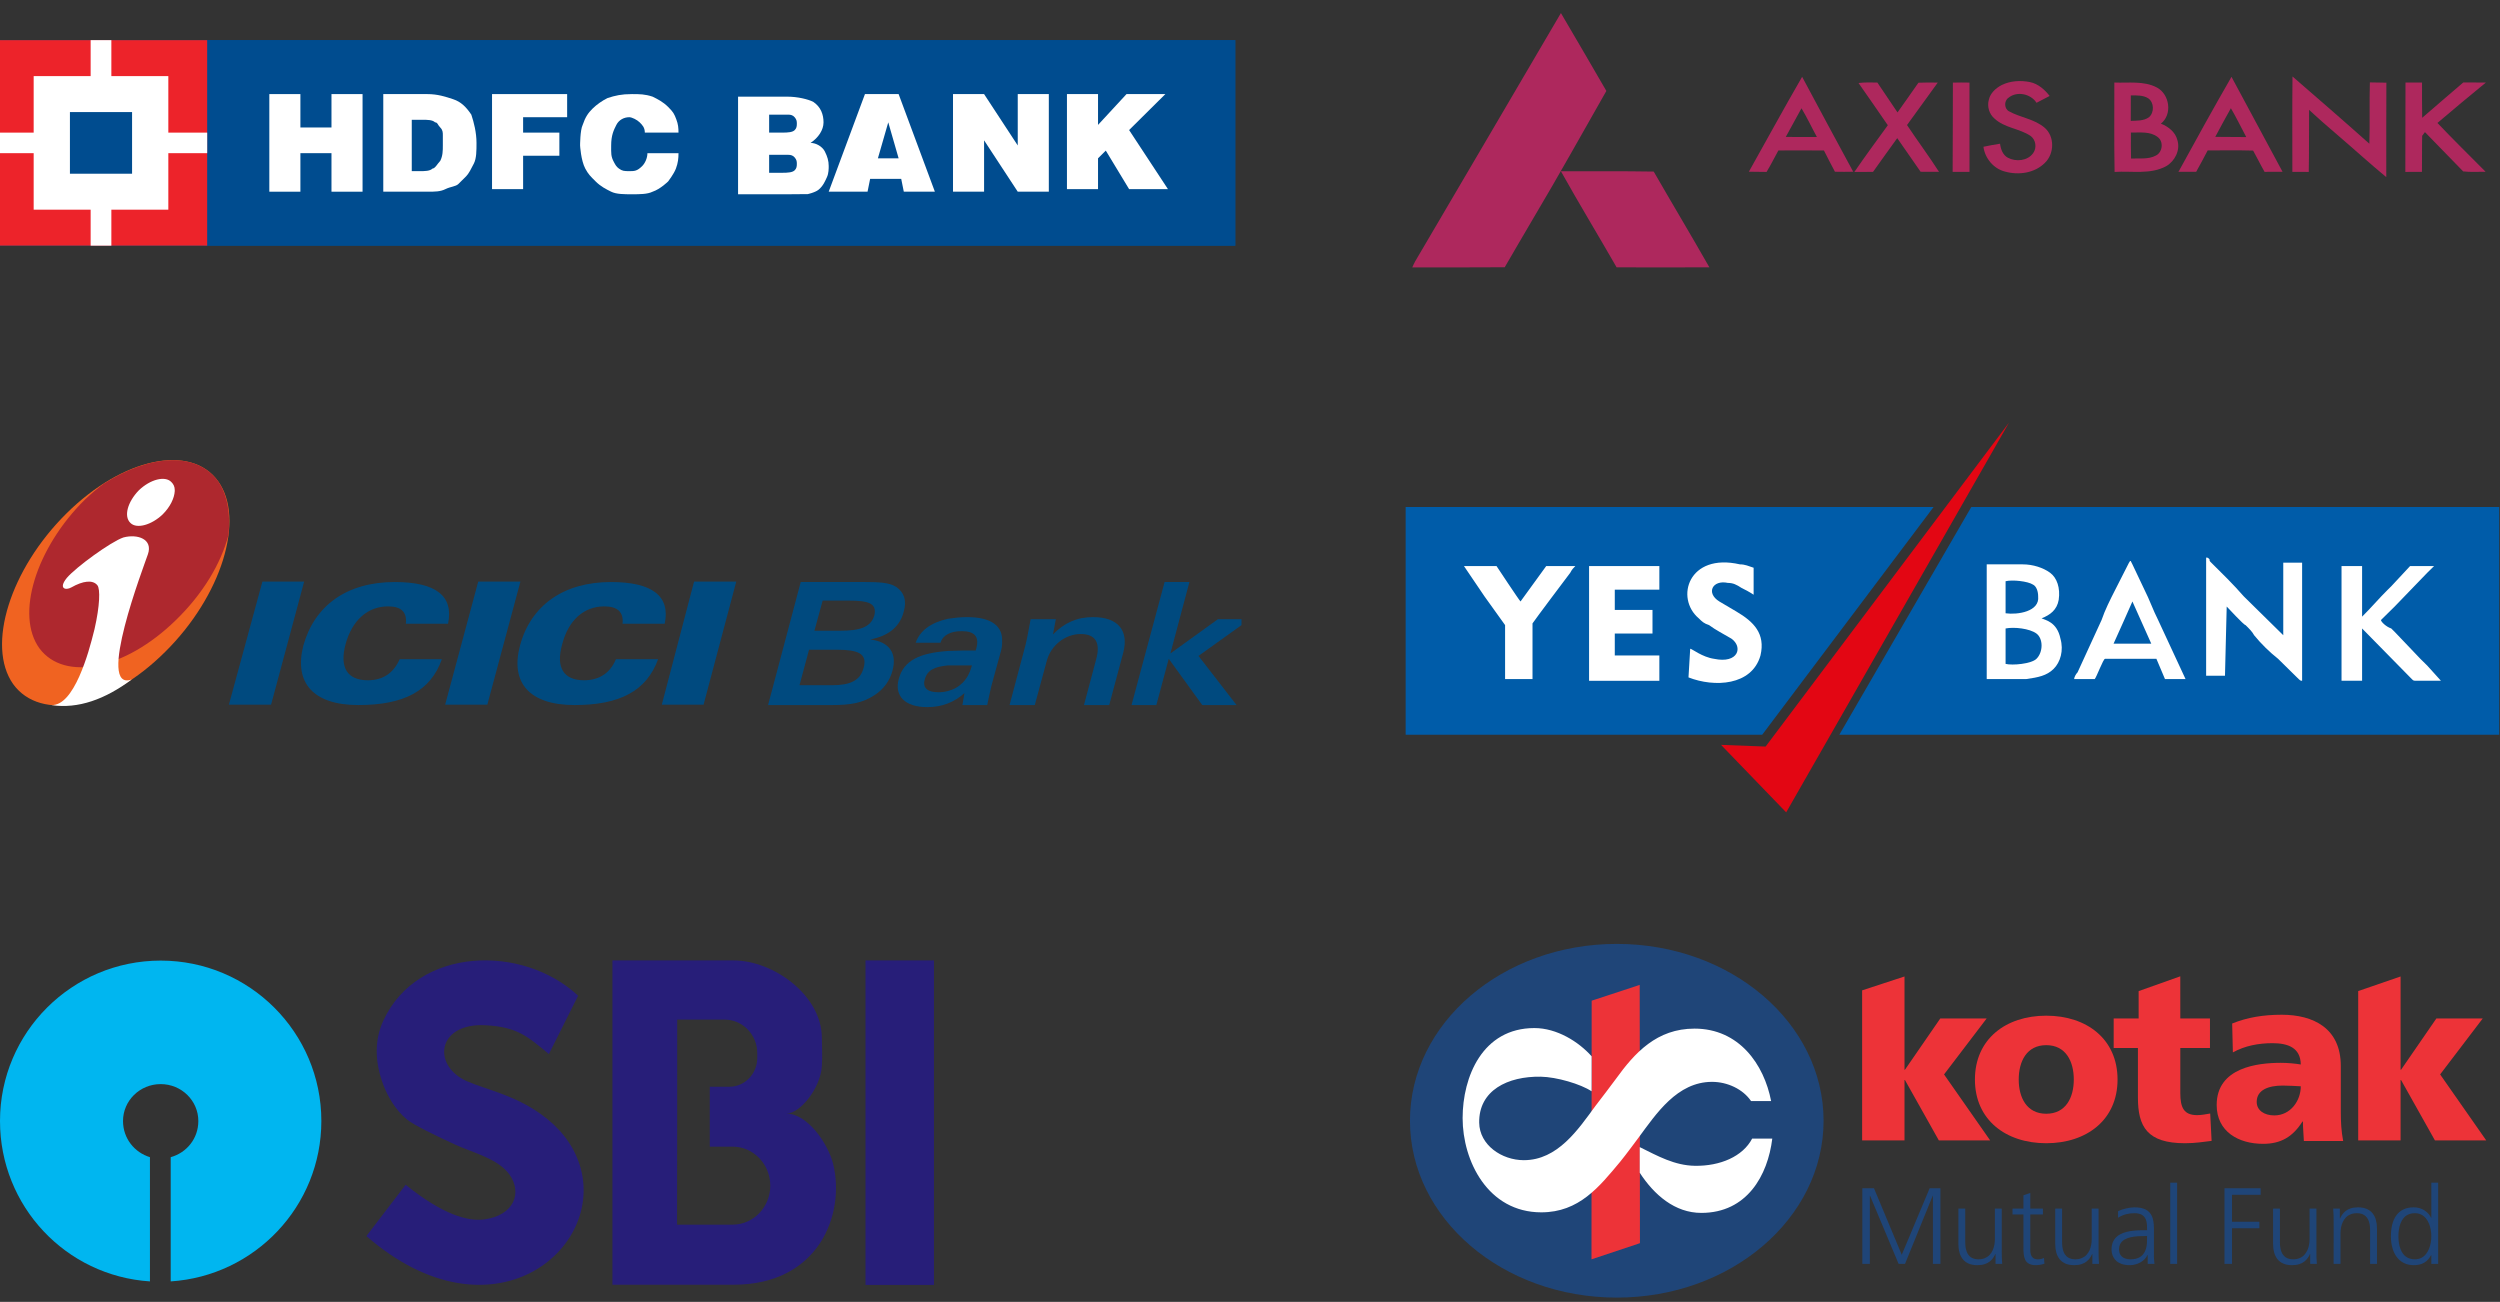 <svg width="1325" height="690" viewBox="0 0 1325 690" fill="none" xmlns="http://www.w3.org/2000/svg">
<rect x="0" y="0" width="1325" height="690" fill="#333333" stroke="none"/>
<path fill-rule="evenodd" clip-rule="evenodd" d="M744.999 268.708H1024.8L933.956 389.419H912.154H900.344H744.999V268.708ZM1044.79 268.708H1324.59V389.419H974.837L1044.79 268.708Z" fill="#005CA9"/>
<path fill-rule="evenodd" clip-rule="evenodd" d="M1180.15 321.464C1181.06 322.358 1189.23 331.299 1190.14 331.299C1191.96 333.088 1193.77 334.876 1194.68 336.664C1198.32 341.135 1202.86 345.606 1207.4 349.182L1217.39 359.018C1219.21 360.806 1219.21 360.806 1220.12 360.806V298.216H1210.13V336.664L1194.68 321.464C1193.77 320.569 1192.86 319.675 1191.96 318.781C1191.05 317.887 1190.14 316.993 1189.23 316.099C1183.78 309.84 1177.42 303.58 1171.97 298.216C1171.06 297.321 1171.06 297.322 1171.06 296.427C1170.15 295.533 1170.15 295.533 1169.25 295.533V358.124H1179.24L1180.15 321.464ZM1062.96 351.865V333.088C1067.5 332.194 1075.67 333.088 1079.31 335.77C1082.94 338.453 1082.94 345.606 1079.31 349.182C1076.58 351.865 1066.59 352.759 1062.96 351.865ZM1062.96 325.04V308.051C1066.59 307.157 1074.77 308.051 1077.49 309.84C1079.31 310.734 1080.22 313.416 1080.22 316.099C1081.13 324.146 1069.32 325.934 1062.96 325.04ZM1082.03 327.723C1086.58 325.934 1090.21 323.252 1091.12 317.887C1092.03 311.628 1090.21 306.263 1086.58 303.581C1082.94 300.898 1077.49 299.11 1072.04 299.11C1065.68 299.11 1059.32 299.11 1052.96 299.11V359.912C1059.32 359.912 1067.5 359.912 1073.86 359.912C1080.22 359.018 1084.76 358.124 1088.39 354.547C1092.03 350.971 1093.84 344.712 1092.03 338.452C1090.21 329.511 1083.85 328.617 1082.03 327.723ZM1261.91 328.617C1263.72 326.829 1267.36 323.252 1269.17 321.464L1286.43 303.581C1287.34 302.686 1289.16 300.898 1290.07 300.004H1279.17C1278.26 300.004 1278.26 300.004 1277.35 300.004L1267.36 310.734C1266.45 311.628 1266.45 311.628 1265.54 312.522C1261 316.993 1256.46 322.358 1251.91 326.829C1251.91 318.781 1251.91 308.051 1251.91 300.004H1241.01V360.806H1251.91V359.912C1251.91 352.759 1251.91 343.817 1251.91 336.664V333.088L1278.26 359.912C1279.17 360.807 1279.17 360.806 1280.98 360.806H1293.7L1286.43 352.759C1285.53 351.865 1283.71 350.077 1282.8 349.182L1269.17 334.876C1268.27 333.982 1268.27 333.982 1267.36 333.088C1264.63 332.194 1261.91 329.511 1261.91 328.617ZM1120.19 341.135C1121.1 339.347 1130.18 318.781 1130.18 318.781L1140.17 341.135H1120.19ZM1110.2 359.912C1111.1 359.018 1114.74 349.182 1115.65 349.182H1142.9L1147.44 359.912H1158.34L1143.81 328.617C1141.08 323.252 1139.27 317.887 1136.54 312.522L1130.18 299.11C1129.27 297.321 1129.27 297.322 1129.27 297.322C1128.36 297.322 1129.27 297.321 1128.37 298.216L1121.1 312.522C1118.37 317.887 1115.65 323.252 1113.83 328.617L1101.11 356.336C1100.2 357.23 1099.29 359.018 1099.29 359.912H1110.2Z" fill="white"/>
<path fill-rule="evenodd" clip-rule="evenodd" d="M797.696 331.3V359.913H812.232C812.232 352.76 812.232 342.03 812.232 333.982V331.3C812.232 330.406 812.232 331.3 812.232 330.406C814.048 327.724 829.492 307.158 832.217 303.581C833.125 301.793 834.034 300.899 834.943 300.005H819.499L805.872 318.782C804.964 317.888 793.154 300.005 793.154 300.005H775.894L781.344 308.052C783.161 310.734 784.978 313.417 786.795 316.099L797.696 331.3ZM879.456 347.395H855.837V335.771H875.823V323.252H855.837V312.523H879.456V300.005H842.21V360.807H879.456V347.395ZM894.9 359.019C908.527 364.384 928.513 363.489 933.055 347.395C935.781 335.771 929.421 329.512 920.337 324.147L911.252 318.782C903.985 314.311 907.618 307.158 915.794 308.946C918.52 308.946 920.337 309.84 923.062 311.629C924.879 312.523 926.696 313.417 929.421 315.205V300.899C926.696 300.005 924.879 299.11 922.154 299.11C894.9 292.851 887.632 316.993 900.351 327.723C902.168 329.511 903.076 330.406 905.802 331.3C909.435 333.982 913.069 335.771 917.611 338.453C923.971 342.924 921.245 351.866 908.527 349.183C902.168 348.289 896.717 343.818 895.808 343.818L894.9 359.019Z" fill="white"/>
<path fill-rule="evenodd" clip-rule="evenodd" d="M1064.77 224L946.675 430.549L912.154 394.783L935.774 395.678L1064.77 224Z" fill="#E30613"/>
<path fill-rule="evenodd" clip-rule="evenodd" d="M1084.51 590.285C1074.16 590.285 1069.92 581.725 1069.92 572.171C1069.92 562.497 1074.16 553.933 1084.51 553.933C1094.87 553.933 1099.11 562.497 1099.11 572.171C1099.11 581.725 1094.87 590.285 1084.51 590.285ZM1084.51 605.91C1105.97 605.91 1122.3 593.501 1122.3 572.171C1122.3 550.717 1105.97 538.312 1084.51 538.312C1063.05 538.312 1046.71 550.717 1046.71 572.171C1046.71 593.501 1063.05 605.91 1084.51 605.91Z" fill="#ED3338"/>
<path fill-rule="evenodd" clip-rule="evenodd" d="M1120.25 555.426H1133.1V581.725C1133.1 597.107 1137.97 605.91 1158.05 605.91C1163.66 605.91 1167.91 605.162 1172.15 604.671L1171.41 590.158C1169.15 590.533 1166.78 591.024 1164.54 591.024C1157.43 591.024 1155.56 587.051 1155.56 579.239V555.426H1171.28V539.798H1155.56L1155.55 517.448L1133.48 525.285V539.798H1120.25L1120.25 555.426Z" fill="#ED3338"/>
<path fill-rule="evenodd" clip-rule="evenodd" d="M1249.85 604.423H1272.31V572.417H1272.56L1290.52 604.423H1317.71L1293.27 569.446L1315.84 539.799H1291.27L1272.56 566.96H1272.31V517.53L1249.85 525.264L1249.85 604.423Z" fill="#ED3338"/>
<path fill-rule="evenodd" clip-rule="evenodd" d="M986.927 604.423H1009.39V572.417H1009.62L1027.59 604.423H1054.79L1030.34 569.446L1052.92 539.799H1028.34L1009.62 566.96H1009.39V517.53L986.927 524.891L986.927 604.423Z" fill="#ED3338"/>
<path fill-rule="evenodd" clip-rule="evenodd" d="M1196.05 584.01C1196.05 577.739 1202.12 575.352 1209.81 575.352C1213.22 575.352 1216.5 575.606 1219.41 575.731C1219.41 583.392 1213.98 591.171 1205.39 591.171C1200.1 591.171 1196.05 588.536 1196.05 584.01ZM1241.88 604.728C1240.87 599.583 1240.62 594.429 1240.62 589.284V564.933C1240.62 544.969 1226.09 537.813 1209.31 537.813C1199.58 537.813 1191.12 539.197 1183.05 542.462L1183.42 557.775C1189.74 554.262 1197.06 552.884 1204.38 552.884C1212.59 552.884 1219.28 555.261 1219.41 564.176C1216.5 563.676 1212.47 563.298 1208.8 563.298C1196.68 563.298 1174.84 565.69 1174.84 585.645C1174.84 599.834 1186.46 606.232 1199.46 606.232C1208.8 606.232 1215.12 602.593 1220.29 594.429H1220.55C1220.55 597.827 1220.91 601.212 1221.05 604.728H1241.88Z" fill="#ED3338"/>
<path d="M1271.17 655.213C1271.15 654.066 1271.24 652.918 1271.42 651.764C1271.58 650.605 1271.85 649.496 1272.25 648.449C1272.63 647.407 1273.16 646.468 1273.82 645.66C1274.49 644.836 1275.33 644.179 1276.32 643.716C1277.32 643.238 1278.51 642.992 1279.89 642.992C1281.18 642.992 1282.32 643.246 1283.27 643.746C1284.24 644.239 1285.07 644.914 1285.75 645.75C1286.43 646.595 1286.97 647.555 1287.4 648.603C1287.81 649.659 1288.13 650.756 1288.32 651.897C1288.51 653.017 1288.6 654.132 1288.6 655.213C1288.6 656.291 1288.51 657.396 1288.32 658.532C1288.13 659.673 1287.81 660.763 1287.4 661.826C1286.97 662.874 1286.43 663.834 1285.75 664.676C1285.07 665.514 1284.24 666.19 1283.27 666.683C1282.32 667.168 1281.18 667.428 1279.89 667.443C1278.51 667.426 1277.32 667.189 1276.32 666.71C1275.33 666.246 1274.49 665.592 1273.82 664.775C1273.16 663.96 1272.63 663.013 1272.25 661.965C1271.85 660.923 1271.58 659.824 1271.42 658.673C1271.24 657.511 1271.15 656.36 1271.17 655.212V655.213ZM1292.23 626.798H1288.6V645.514H1288.49C1288.38 645.215 1288.2 644.836 1287.89 644.379C1287.59 643.921 1287.21 643.428 1286.7 642.91C1286.2 642.395 1285.59 641.914 1284.89 641.457C1284.18 640.999 1283.36 640.627 1282.43 640.336C1281.51 640.049 1280.47 639.894 1279.32 639.885C1277.14 639.893 1275.29 640.279 1273.76 641.026C1272.24 641.781 1270.97 642.843 1270.01 644.209C1269.04 645.575 1268.32 647.198 1267.86 649.06C1267.41 650.925 1267.19 652.975 1267.19 655.213C1267.19 657.396 1267.43 659.41 1267.95 661.269C1268.44 663.113 1269.2 664.739 1270.22 666.132C1271.24 667.513 1272.49 668.585 1274.02 669.366C1275.52 670.141 1277.29 670.535 1279.32 670.541C1281.41 670.547 1283.23 670.126 1284.75 669.269C1286.27 668.415 1287.52 667.056 1288.49 665.205H1288.6V669.85H1292.23L1292.23 626.798ZM1236.82 669.851H1240.46V653.666C1240.46 652.679 1240.54 651.679 1240.73 650.68C1240.91 649.675 1241.21 648.721 1241.62 647.8C1242.03 646.877 1242.56 646.062 1243.25 645.342C1243.91 644.612 1244.74 644.046 1245.72 643.634C1246.71 643.21 1247.85 642.992 1249.18 642.992C1250.84 642.992 1252.19 643.373 1253.22 644.118C1254.25 644.857 1255 645.908 1255.48 647.252C1255.94 648.609 1256.17 650.211 1256.16 652.052V669.851H1259.8V651.137C1259.8 649.526 1259.62 648.024 1259.25 646.674C1258.88 645.302 1258.3 644.118 1257.51 643.104C1256.71 642.083 1255.67 641.308 1254.39 640.739C1253.12 640.182 1251.57 639.894 1249.75 639.885C1248.23 639.894 1246.94 640.085 1245.86 640.442C1244.78 640.793 1243.87 641.269 1243.15 641.85C1242.42 642.435 1241.84 643.076 1241.36 643.761C1240.9 644.448 1240.52 645.132 1240.23 645.802H1240.11V640.575H1236.59C1236.71 641.753 1236.77 642.91 1236.79 644.061C1236.83 645.202 1236.84 646.341 1236.83 647.467L1236.82 669.851ZM1227.71 640.576H1224.07V656.763C1224.07 657.751 1223.98 658.75 1223.79 659.749C1223.61 660.748 1223.32 661.711 1222.91 662.629C1222.49 663.552 1221.95 664.373 1221.29 665.088C1220.61 665.817 1219.79 666.381 1218.81 666.796C1217.83 667.22 1216.67 667.428 1215.35 667.444C1213.68 667.426 1212.34 667.056 1211.31 666.311C1210.28 665.572 1209.53 664.521 1209.06 663.177C1208.58 661.82 1208.36 660.219 1208.36 658.368V640.576H1204.73V659.292C1204.73 660.912 1204.91 662.396 1205.27 663.755C1205.64 665.118 1206.23 666.311 1207.02 667.325C1207.82 668.34 1208.85 669.121 1210.14 669.69C1211.41 670.247 1212.95 670.535 1214.77 670.541C1216.29 670.535 1217.59 670.344 1218.68 669.986C1219.75 669.635 1220.65 669.16 1221.37 668.569C1222.1 667.985 1222.69 667.352 1223.16 666.662C1223.62 665.974 1224 665.296 1224.29 664.627H1224.41V669.85H1227.93C1227.83 668.666 1227.76 667.512 1227.73 666.368C1227.72 665.226 1227.71 664.085 1227.71 662.958L1227.71 640.576ZM1178.98 669.851H1182.96V650.971H1197.45V647.525H1182.96V633.227H1198.14V629.784H1178.98V669.851ZM1150.23 669.851H1153.87V626.798H1150.23V669.851ZM1137.93 656.876C1137.94 657.533 1137.92 658.299 1137.85 659.186C1137.78 660.085 1137.61 661.003 1137.33 661.96C1137.04 662.917 1136.6 663.804 1135.98 664.627C1135.35 665.46 1134.49 666.132 1133.4 666.647C1132.32 667.162 1130.92 667.422 1129.21 667.444C1128.09 667.452 1127.06 667.274 1126.14 666.923C1125.22 666.578 1124.49 666.014 1123.94 665.242C1123.4 664.467 1123.1 663.431 1123.1 662.163C1123.1 660.882 1123.39 659.813 1123.92 658.953C1124.48 658.102 1125.2 657.421 1126.14 656.9C1127.07 656.385 1128.14 655.988 1129.32 655.737C1130.51 655.474 1131.75 655.298 1133.05 655.213C1134.34 655.122 1135.62 655.089 1136.89 655.095H1137.93L1137.93 656.876ZM1138.28 669.851H1141.86C1141.76 669.181 1141.7 668.527 1141.67 667.895C1141.62 667.25 1141.6 666.577 1141.57 665.902C1141.57 665.227 1141.57 664.488 1141.57 663.707V650.792C1141.57 648.258 1141.22 646.184 1140.51 644.576C1139.78 642.971 1138.67 641.781 1137.15 641.021C1135.62 640.261 1133.65 639.882 1131.24 639.885C1130.59 639.885 1129.87 639.954 1129.1 640.048C1128.34 640.154 1127.56 640.294 1126.79 640.484C1126 640.675 1125.24 640.887 1124.51 641.12C1123.78 641.366 1123.14 641.62 1122.58 641.901V645.399C1123.93 644.548 1125.33 643.927 1126.79 643.543C1128.22 643.168 1129.7 642.976 1131.24 642.992C1132.86 642.992 1134.17 643.267 1135.15 643.828C1136.13 644.388 1136.85 645.23 1137.3 646.335C1137.73 647.455 1137.94 648.842 1137.93 650.51V651.997H1137.24C1135.96 651.991 1134.63 652.014 1133.26 652.075C1131.87 652.143 1130.5 652.277 1129.16 652.475C1127.8 652.687 1126.52 653.016 1125.32 653.453C1124.12 653.895 1123.04 654.497 1122.12 655.257C1121.19 655.996 1120.46 656.959 1119.93 658.101C1119.39 659.248 1119.12 660.65 1119.12 662.276C1119.11 662.809 1119.18 663.436 1119.32 664.148C1119.46 664.859 1119.73 665.586 1120.11 666.316C1120.51 667.07 1121.06 667.754 1121.78 668.387C1122.51 669.026 1123.45 669.547 1124.58 669.934C1125.74 670.328 1127.15 670.533 1128.81 670.54C1129.73 670.54 1130.65 670.419 1131.58 670.18C1132.51 669.956 1133.4 669.611 1134.25 669.153C1135.09 668.702 1135.86 668.136 1136.54 667.473C1137.21 666.789 1137.75 666.019 1138.17 665.141H1138.28L1138.28 669.851ZM1112.24 640.576H1108.61V656.763C1108.61 657.751 1108.52 658.75 1108.34 659.749C1108.15 660.748 1107.86 661.711 1107.46 662.629C1107.04 663.552 1106.5 664.373 1105.83 665.088C1105.15 665.817 1104.33 666.381 1103.35 666.796C1102.37 667.22 1101.22 667.428 1099.89 667.444C1098.23 667.426 1096.88 667.056 1095.85 666.311C1094.82 665.572 1094.07 664.521 1093.6 663.177C1093.13 661.82 1092.9 660.219 1092.91 658.368V640.576H1089.27V659.292C1089.27 660.912 1089.45 662.396 1089.81 663.755C1090.18 665.118 1090.77 666.311 1091.56 667.325C1092.35 668.34 1093.4 669.121 1094.68 669.69C1095.95 670.247 1097.49 670.535 1099.31 670.541C1100.83 670.535 1102.13 670.344 1103.22 669.986C1104.29 669.635 1105.2 669.16 1105.91 668.569C1106.65 667.985 1107.23 667.352 1107.71 666.662C1108.16 665.974 1108.55 665.296 1108.84 664.627H1108.95V669.85H1112.47C1112.37 668.666 1112.3 667.512 1112.27 666.368C1112.26 665.226 1112.24 664.085 1112.24 662.958L1112.24 640.576ZM1082.74 640.576H1076.05V632.254L1072.42 633.514V640.576H1066.64V643.673H1072.42V660.785C1072.39 662.12 1072.44 663.38 1072.55 664.558C1072.66 665.742 1072.92 666.768 1073.34 667.662C1073.75 668.555 1074.42 669.26 1075.34 669.769C1076.26 670.275 1077.51 670.535 1079.11 670.541C1079.72 670.541 1080.3 670.49 1080.86 670.403C1081.43 670.317 1081.94 670.226 1082.42 670.099C1082.88 669.972 1083.25 669.851 1083.55 669.739L1083.32 666.756C1082.81 666.95 1082.3 667.129 1081.78 667.25C1081.26 667.374 1080.66 667.444 1079.98 667.444C1079 667.427 1078.22 667.214 1077.65 666.78C1077.07 666.347 1076.66 665.766 1076.41 665.036C1076.17 664.319 1076.04 663.507 1076.05 662.62V643.673H1082.74L1082.74 640.576ZM1060.92 640.576H1057.29V656.763C1057.29 657.751 1057.2 658.75 1057.02 659.749C1056.84 660.748 1056.53 661.711 1056.13 662.629C1055.72 663.552 1055.18 664.373 1054.51 665.088C1053.83 665.817 1053 666.381 1052.02 666.796C1051.04 667.22 1049.9 667.428 1048.56 667.444C1046.9 667.426 1045.56 667.056 1044.53 666.311C1043.5 665.572 1042.75 664.521 1042.28 663.177C1041.81 661.82 1041.57 660.219 1041.58 658.368V640.576H1037.95V659.292C1037.95 660.912 1038.13 662.396 1038.51 663.755C1038.86 665.118 1039.45 666.311 1040.25 667.325C1041.04 668.34 1042.08 669.121 1043.35 669.69C1044.64 670.247 1046.18 670.535 1048 670.541C1049.51 670.535 1050.82 670.344 1051.89 669.986C1052.97 669.635 1053.87 669.16 1054.59 668.569C1055.33 667.985 1055.92 667.352 1056.38 666.662C1056.85 665.974 1057.22 665.296 1057.53 664.627H1057.64V669.85H1061.16C1061.06 668.666 1060.99 667.512 1060.96 666.368C1060.92 665.226 1060.92 664.085 1060.92 662.958L1060.92 640.576ZM987.034 669.851H991.017V633.747H991.133L1006.26 669.851H1009.66L1024.33 633.747H1024.44V669.851H1028.42V629.784H1022.71L1007.93 665.027L993.21 629.784H987.034V669.851Z" fill="#1F4578"/>
<path fill-rule="evenodd" clip-rule="evenodd" d="M747.284 593.995C747.284 542.23 796.352 500.271 856.888 500.271C917.427 500.271 966.494 542.23 966.494 593.995C966.494 645.766 917.427 687.728 856.888 687.728C796.352 687.728 747.284 645.766 747.284 593.995Z" fill="#1F4578"/>
<path fill-rule="evenodd" clip-rule="evenodd" d="M843.582 530.363L869.042 521.996L869.167 658.876L843.491 667.431L843.582 530.363Z" fill="#ED3338"/>
<path fill-rule="evenodd" clip-rule="evenodd" d="M858.695 615.73C847.628 628.987 836.933 642.541 816.897 642.541C788.593 642.541 775.188 615.337 775.188 592.593C775.188 570.743 785.673 544.874 813.23 544.874C825.19 544.874 836.714 552.147 843.563 559.835L843.545 578.388C837.82 574.549 824.977 570.782 816.594 570.649C799.113 570.355 783.694 577.886 783.971 595.046C784.151 606.858 795.915 614.895 807.628 614.895C825.568 614.895 836.428 598.601 845.516 586.231C848.046 583.003 855.197 573.501 856.308 571.981C866.398 557.97 878.074 545.168 898.106 545.168C921.699 545.168 934.943 564.087 938.695 583.56H928.055C923.773 577.247 915.532 573.383 907.404 573.383C888.864 573.383 877.788 590.34 868.52 602.825C868.52 602.825 861.306 612.605 858.696 615.73H858.695ZM939.313 603.443C936.922 623.025 925.883 642.795 901.76 642.838C887.687 642.863 876.681 633.275 869.059 621.547V607.967C878.597 612.675 887.504 617.714 898.316 617.877C911.63 618.074 923.668 612.978 928.648 603.443H939.313Z" fill="white"/>
<g clip-path="url(#clip0)">
<path d="M121.318 373.457H143.674L161.2 308.246H139.074L121.318 373.457Z" fill="#004A7F"/>
<path d="M235.936 373.457H258.291L275.817 308.246H253.461L235.936 373.457Z" fill="#004A7F"/>
<path d="M350.76 373.457H372.896L390.214 308.246H367.858L350.76 373.457Z" fill="#004A7F"/>
<path d="M215.112 330.567H237.467C240.534 315.913 231.114 308.477 209.197 308.477C183.774 308.477 166.687 320.944 160.772 342.17C155.722 361.855 166.029 373.677 189.908 373.677C214.016 373.677 228.256 366.24 234.181 349.388H211.825C208.539 356.824 202.844 360.543 194.957 360.543C184.212 360.543 179.831 353.981 183.117 341.514C186.622 328.599 194.957 321.381 205.692 321.381C212.702 321.381 215.769 324.443 215.112 330.567Z" fill="#004A7F"/>
<path d="M329.948 330.567H352.304C355.37 315.913 345.721 308.477 323.803 308.477C298.599 308.477 281.293 320.944 275.597 342.17C270.34 361.855 280.636 373.677 304.525 373.677C328.414 373.677 342.654 366.24 348.788 349.388H326.443C323.365 356.824 317.45 360.543 309.564 360.543C298.829 360.543 294.448 353.981 297.942 341.514C301.239 328.599 309.564 321.381 320.298 321.381C327.319 321.381 330.605 324.443 329.948 330.567Z" fill="#004A7F"/>
<path d="M35.193 272.157C64.997 242.619 101.154 234.953 115.623 255.086C130.093 275.22 117.376 315.912 87.572 345.45C57.767 375.207 21.61 382.862 6.922 362.51C-7.317 342.169 5.399 301.685 35.193 272.157Z" fill="#F06321"/>
<path d="M54.92 256.4C51.634 258.806 48.348 261.649 45.062 264.722C18.982 290.531 8.017 325.974 20.953 343.701C34.316 361.418 66.311 354.856 93.048 328.818C107.518 314.819 117.157 298.623 121.1 283.532C122.195 272.377 120.662 262.524 115.623 255.087C104.232 239.34 79.685 240.641 54.92 256.4Z" fill="#AE282E"/>
<path d="M92.612 259.679V260.336C92.393 264.054 90.202 268.647 86.259 272.584C80.344 278.27 72.457 280.458 69.16 277.188C65.436 273.688 67.638 266.022 73.553 259.898C79.687 253.993 87.573 252.024 90.859 255.524C91.954 256.617 92.612 257.93 92.612 259.679ZM69.829 360.104C55.797 370.603 41.339 375.863 27.308 373.676C33.222 373.894 38.053 367.322 41.996 358.573C45.939 349.606 48.13 341.294 50.101 333.41C52.949 320.943 53.169 312.194 51.635 310.225C49.225 307.152 43.968 307.819 37.823 311.319C34.756 313.069 30.813 311.975 35.424 306.288C40.243 300.602 58.864 287.03 65.436 284.843C72.895 282.874 81.22 285.718 78.372 293.81C76.39 299.716 50.54 367.103 69.829 360.104Z" fill="white"/>
<path d="M423.741 363.166L428.78 344.356H441.047V334.295H431.628L436.009 318.317H441.047V308.464H424.387L407.081 373.675H441.047V363.166H423.741ZM441.047 344.356H443.457C454.641 344.356 459.898 346.324 457.708 353.979C455.955 360.76 450.478 363.166 441.047 363.166V373.675C450.259 373.675 457.05 372.8 463.841 368.196C468.442 365.134 471.739 360.541 473.053 355.292C475.452 346.324 471.509 340.189 461.213 338.888C470.852 337.138 476.996 332.096 478.957 324.223C480.71 318.317 479.176 313.943 475.014 311.099C471.509 308.694 465.594 308.464 457.708 308.464H441.047V318.317H449.602C460.117 318.317 464.937 319.629 463.403 326.191C461.432 332.534 455.736 334.295 445.002 334.295H441.047V344.356Z" fill="#004A7F"/>
<path d="M502.408 327.953V336.035C500.656 336.921 499.122 338.452 498.465 340.639H485.321C487.501 334.296 493.427 329.911 502.408 327.953ZM502.408 366.24C500.875 366.677 499.122 366.896 497.37 366.896C491.455 366.896 488.826 364.479 490.141 360.105C491.455 355.074 495.398 353.325 502.408 352.668V345.013C487.282 346.107 478.957 350.044 476.328 359.886C473.919 368.854 479.625 374.77 491.455 374.77C495.398 374.77 499.122 374.114 502.408 372.801V366.24ZM515.125 352.668L514.906 353.325C513.153 360.105 508.542 364.709 502.408 366.24V372.801C505.694 371.478 508.542 369.739 511.171 367.334L510.076 373.676H523.23C523.888 370.603 524.545 367.104 525.421 363.604L530.46 345.232C530.898 343.701 531.117 342.17 531.117 340.639V338.452C530.679 331.004 524.326 327.067 512.496 327.067C508.761 327.067 505.475 327.505 502.408 327.953V336.035C504.38 334.952 506.79 334.515 509.867 334.515C516.648 334.515 519.287 337.566 517.305 344.138L517.097 344.795H510.075C507.458 344.795 504.818 345.013 502.408 345.013V352.668L515.125 352.668Z" fill="#004A7F"/>
<path d="M535.061 373.676H548.435L554.788 350.263C556.978 341.951 564.646 336.035 572.751 336.035C580.637 336.035 583.496 340.639 580.868 349.825L574.504 373.676H587.878L595.326 345.888C598.393 334.077 592.478 327.067 579.334 327.067C570.78 327.067 563.988 330.129 558.074 336.254L559.607 328.161H546.244C544.93 335.379 544.053 339.764 543.604 341.514L535.061 373.676Z" fill="#004A7F"/>
<path d="M599.708 373.677H612.863L619.435 349.169L637.19 373.677H655.373L635.208 347.638L662.383 328.161H645.515L620.311 346.326L630.388 308.477H617.244L599.708 373.677Z" fill="#004A7F"/>
</g>
<path d="M827.289 6.917C835.322 20.674 843.424 34.389 851.371 48.198C838.527 70.783 825.869 93.477 812.59 115.813C807.496 124.387 802.54 133.042 797.503 141.645C781.171 141.743 764.838 141.737 748.505 141.714C749.003 140.599 749.496 139.478 750.099 138.415C775.815 94.575 801.63 50.792 827.289 6.917Z" fill="#AE285D"/>
<path d="M1182.69 40.732C1191.72 57.511 1200.74 74.283 1209.76 91.067C1206.58 91.13 1203.4 90.969 1200.22 91.079C1198.09 87.381 1196.24 83.527 1194.15 79.806C1186.13 79.57 1178.1 79.731 1170.08 79.714C1168.14 83.544 1166.03 87.277 1163.98 91.038C1160.84 91.009 1157.71 91.102 1154.58 91.073C1163.82 74.219 1173.08 57.378 1182.69 40.732ZM1174.09 72.538C1179.56 72.613 1185.04 72.602 1190.52 72.648C1187.78 67.564 1185.31 62.335 1182.37 57.36C1179.55 62.393 1176.79 67.448 1174.09 72.538Z" fill="#AE285D"/>
<path d="M1215.02 40.537C1228.66 52.346 1242.29 64.162 1255.75 76.168C1256.12 65.335 1255.7 54.502 1256.03 43.669C1258.95 43.726 1261.87 43.773 1264.78 43.825C1264.69 60.51 1264.73 77.202 1264.72 93.888C1255.76 86.463 1247.16 78.623 1238.32 71.06C1233.4 66.866 1228.52 62.625 1223.82 58.194C1223.71 69.165 1223.87 80.143 1223.64 91.114C1220.74 91.126 1217.84 91.051 1214.95 91.074C1214.97 74.226 1214.83 57.385 1215.02 40.537Z" fill="#AE285D"/>
<path d="M926.903 91.004C936.322 74.243 945.497 57.35 955.129 40.716C964.101 57.511 973.126 74.284 982.202 91.021C978.974 91.097 975.751 91.091 972.523 91.027C970.564 87.278 968.558 83.551 966.686 79.755C958.636 79.651 950.591 79.738 942.541 79.738C940.443 83.522 938.547 87.428 936.281 91.12C933.151 91.033 930.027 91.097 926.903 91.004ZM946.453 72.585C951.953 72.562 957.459 72.637 962.965 72.62C960.195 67.564 957.761 62.33 954.787 57.384C951.988 62.445 949.223 67.512 946.453 72.585Z" fill="#AE285D"/>
<path d="M1060.93 45.06C1065.53 42.801 1070.92 42.507 1075.9 43.506C1080.22 44.413 1083.68 47.47 1086.31 50.855C1083.98 52.034 1081.66 53.23 1079.36 54.484C1076.27 49.659 1068.9 48.123 1064.41 51.884C1062.03 53.582 1062.22 57.765 1064.91 59.059C1070.94 62.37 1078.27 63.081 1083.61 67.662C1089.06 72.267 1088.85 81.471 1083.8 86.301C1078.38 91.778 1069.8 92.968 1062.6 90.917C1056.56 89.398 1052.02 83.868 1051.22 77.79C1054.13 77.155 1057.08 76.629 1060.03 76.173C1060.38 79.021 1061.47 82.158 1064.16 83.591C1068.43 85.873 1074.61 85.301 1077.56 81.182C1079.63 78.38 1079.02 74.076 1076.18 72.024C1070.26 68.067 1062.39 67.824 1057.08 62.838C1054.27 60.458 1053.11 56.483 1054.06 52.953C1054.82 49.353 1057.77 46.69 1060.93 45.06Z" fill="#AE285D"/>
<path d="M985.019 43.998C988.328 43.565 991.673 43.715 995 43.75C998.558 49.03 1002.11 54.311 1005.68 59.586C1009.43 54.375 1013.07 49.088 1016.77 43.842C1020.18 43.732 1023.6 43.675 1027.01 43.779C1021.6 51.284 1016.15 58.771 1010.72 66.271C1016.25 74.619 1022.28 82.639 1027.67 91.074C1024.42 91.091 1021.17 91.062 1017.92 91.034C1013.78 85.1 1009.67 79.143 1005.53 73.21C1001.25 79.166 996.941 85.094 992.716 91.085C989.424 91.149 986.126 91.103 982.834 91.109C988.56 82.743 994.588 74.591 1000.54 66.38C995.423 58.881 990.206 51.451 985.019 43.998Z" fill="#AE285D"/>
<path d="M1035.03 43.79C1037.96 43.703 1040.89 43.709 1043.82 43.772C1043.84 59.539 1043.83 75.306 1043.83 91.074C1040.85 91.079 1037.88 91.074 1034.9 91.074C1035.01 75.312 1034.96 59.551 1035.03 43.79Z" fill="#AE285D"/>
<path d="M1120.6 43.748C1128.12 44.072 1136.24 42.714 1143.17 46.388C1149.93 49.994 1151.49 60.688 1145.26 65.53C1149.18 67.072 1152.98 69.978 1154.01 74.26C1155.66 79.511 1152.75 85.324 1148.14 88.045C1139.74 92.644 1129.85 90.5 1120.73 91.124C1120.44 75.334 1120.62 59.544 1120.6 43.748ZM1129.33 50.554C1129.35 55.061 1129.34 59.561 1129.31 64.062C1132.58 63.929 1136.2 64.126 1138.99 62.115C1141.83 59.59 1141.73 54.361 1138.59 52.114C1135.84 50.381 1132.45 50.577 1129.33 50.554ZM1129.38 70.25C1129.35 74.843 1129.36 79.442 1129.45 84.035C1133.84 83.804 1138.56 84.613 1142.61 82.446C1146.2 80.69 1146.86 74.947 1143.52 72.601C1139.51 69.493 1134.12 70.348 1129.38 70.25Z" fill="#AE285D"/>
<path d="M1274.91 43.749C1277.83 43.726 1280.75 43.738 1283.68 43.744C1283.69 49.972 1283.62 56.206 1283.76 62.44C1290.96 56.125 1298.29 49.972 1305.53 43.709C1309.53 43.732 1313.53 43.749 1317.53 43.738C1308.89 50.798 1300.33 57.934 1291.84 65.167C1300.19 73.949 1308.84 82.436 1317.37 91.033C1313.41 90.993 1309.44 91.305 1305.49 90.849C1298.7 83.939 1291.95 76.988 1285.22 70.02C1284.73 70.667 1284.24 71.314 1283.76 71.962C1283.59 78.334 1283.75 84.701 1283.63 91.074C1280.7 91.056 1277.76 91.132 1274.83 91.114C1274.85 75.33 1274.89 59.54 1274.91 43.749Z" fill="#AE285D"/>
<path d="M827.295 90.785C843.686 90.779 860.077 90.664 876.467 90.935C886.228 107.898 896.301 124.677 905.974 141.686C889.583 141.767 873.198 141.703 856.808 141.692C847.053 124.671 836.864 107.91 827.295 90.785Z" fill="#AE285D"/>
<path d="M0 21.282H654.699V130.189H0V21.282Z" fill="#004C8F"/>
<path d="M108.432 21.282H654.7V130.189H108.432V21.282Z" fill="#004C8F"/>
<path d="M142.744 101.6V49.868H159.214V67.566H175.685V49.868H192.155V101.6H175.685V81.179H159.214V101.6H142.744Z" fill="white"/>
<path d="M219.606 63.482H223.724C226.469 63.482 229.214 63.482 230.586 64.843C231.959 64.843 231.959 66.204 233.332 67.566C234.704 68.927 234.704 70.288 234.704 71.65C234.704 73.011 234.704 74.372 234.704 77.095C234.704 79.818 234.704 82.541 233.332 85.263C231.959 86.625 230.586 89.348 229.214 89.348C227.841 90.709 225.096 90.709 222.351 90.709H218.234V63.482H219.606ZM226.469 101.6C230.587 101.6 233.331 101.6 236.076 100.238C238.822 98.877 241.567 98.877 242.939 97.515C244.312 96.154 245.684 94.793 247.057 93.431C248.43 92.07 249.802 89.347 251.174 86.625C252.547 83.902 252.547 79.818 252.547 75.734C252.547 70.289 251.174 64.843 249.802 60.759C247.057 56.675 244.312 53.952 240.194 52.591C236.077 51.23 231.959 49.868 226.469 49.868H203.136V101.6H226.469Z" fill="white"/>
<path d="M260.781 101.6V49.868H300.585V62.121H277.251V70.288H296.467V82.541H277.251V100.238H260.781" fill="white"/>
<path d="M359.604 70.289H341.762C341.762 67.567 340.389 66.205 339.016 64.844C337.644 63.483 334.899 62.121 333.526 62.121C330.781 62.121 328.036 63.483 326.664 66.205C325.291 68.928 323.918 71.651 323.918 77.096C323.918 81.18 323.705 82.852 325.383 85.924C326.193 87.407 326.658 88.361 328.036 89.348C329.828 90.632 330.781 90.709 333.526 90.709C336.271 90.709 337.644 90.71 340.389 87.987C341.762 86.626 343.134 83.903 343.134 81.18H359.604C359.604 83.903 359.371 86.318 358.232 89.348C357.14 92.253 354.114 96.155 354.114 96.155C354.114 96.155 349.997 100.239 345.879 101.6C343.134 102.962 339.017 102.962 334.899 102.962C330.781 102.962 326.663 102.962 323.918 101.6C321.173 100.239 318.429 98.878 315.684 96.155C312.938 93.433 311.804 92.355 310.193 89.348C307.874 85.02 307.448 77.096 307.448 77.096C307.448 77.096 307.448 68.928 308.821 66.205C310.193 62.121 311.696 59.905 313.977 57.642C316.259 55.38 319.216 53.347 321.961 51.986C326.079 50.625 329.409 49.869 334.899 49.869C339.017 49.869 341.761 49.869 345.879 51.23C348.624 52.592 351.369 53.953 354.114 56.676C356.859 59.398 357.371 60.408 358.459 63.299C359.435 65.89 359.6 67.824 359.604 70.289Z" fill="white"/>
<path fill-rule="evenodd" clip-rule="evenodd" d="M417.767 60.76H413.134H407.644V70.289H414.507C417.767 70.289 420.049 70.086 421.189 68.955C422.185 67.967 422.33 66.922 422.33 65.561C422.33 64.2 422.2 63.386 421.189 62.167C420.294 61.089 419.14 60.76 417.767 60.76ZM425.751 102.893L417.252 102.962H391.174V51.23H417.252C422.742 51.23 428.232 52.592 430.977 53.953C435.095 56.676 436.467 60.76 436.467 64.844C436.467 68.928 433.722 73.012 429.605 75.735C432.35 75.735 435.784 77.545 437.157 80.267C438.529 82.99 439.213 85.264 439.213 87.987C439.213 89.348 439.215 91.848 438.297 93.843C437.495 95.586 436.297 98.637 433.735 100.63C431.848 102.098 428.032 102.893 428.032 102.893C428.032 102.893 426.32 102.893 425.751 102.893ZM417.766 82.051H413.132H407.642V91.58H414.505C417.766 91.58 420.047 91.377 421.187 90.246C422.183 89.258 422.328 88.213 422.328 86.852C422.328 85.49 422.199 84.677 421.187 83.458C420.292 82.379 419.138 82.051 417.766 82.051Z" fill="white"/>
<path d="M476.269 83.902H465.289L470.779 64.843L476.269 83.902ZM459.799 101.6L461.171 94.793H477.642L479.014 101.6H495.485L476.269 49.868H458.426L439.211 101.6H459.799Z" fill="white"/>
<path d="M505.093 101.6V49.868H521.563L539.406 77.095V49.868H555.877V101.6H539.406L521.563 74.373V101.6H505.093Z" fill="white"/>
<path d="M565.484 101.6V49.868H581.955V66.204L597.053 49.868H617.641L598.425 68.927L619.013 100.238H598.425L586.072 79.818L581.955 83.902V100.238H565.484" fill="white"/>
<path d="M0 21.282H109.803V130.189H0V21.282Z" fill="#ED232A"/>
<path d="M17.844 40.339H89.216V111.129H17.844V40.339Z" fill="white"/>
<path d="M48.04 21.282H59.02V130.189H48.04V21.282Z" fill="white"/>
<path d="M0 70.291H109.803V81.182H0V70.291Z" fill="white"/>
<path d="M37.06 59.399H70V92.071H37.06V59.399Z" fill="#004C8F"/>
<g clip-path="url(#clip1)">
<path fill-rule="evenodd" clip-rule="evenodd" d="M170.317 594.129C170.317 547.2 132.168 509.116 85.158 509.116C38.149 509.116 0 547.2 0 594.129C0 639.289 34.884 676.255 79.469 679.141V613.31C71.261 610.796 65.198 603.347 65.198 594.129C65.198 583.421 74.059 574.575 85.158 574.575C96.258 574.575 105.119 583.421 105.119 594.129C105.119 603.347 99.056 610.889 90.475 613.31V679.141C135.059 676.255 170.317 639.289 170.317 594.129Z" fill="#00B6F0"/>
<path fill-rule="evenodd" clip-rule="evenodd" d="M290.915 558.649C296.045 548.313 301.268 538.071 306.398 527.735C277.11 500.36 221.426 501.57 203.238 540.771C198.388 551.2 198.574 562.746 203.145 574.944C205.383 580.81 209.394 588.166 215.736 593.38C219.001 596.081 231.5 602.226 241.573 606.789C250.994 611.072 264.052 614.145 270.021 622.525C276.83 632.115 272.633 644.034 256.777 646.269C247.916 647.479 234.671 643.755 214.99 627.925C208.088 636.957 201.093 646.082 194.19 655.114C260.414 712.752 321.508 662.284 307.237 617.404C303.6 606.044 296.138 597.291 286.811 590.587C272.447 580.251 257.523 577.458 247.543 573.082C228.795 564.888 231.5 541.982 257.43 543.378C273.939 544.31 279.255 548.965 290.915 558.649Z" fill="#271E79"/>
<path fill-rule="evenodd" clip-rule="evenodd" d="M324.498 509.02H388.67C410.216 509.02 435.586 527.735 435.586 550.083C435.586 555.204 435.959 559.115 435.586 565.074C434.84 576.899 423.927 590.214 416.838 590.214C427.845 590.214 438.851 605.951 441.556 616.845C448.085 643.289 434.187 680.907 388.763 680.907H324.591V509.02H324.498ZM358.916 540.399H384.099C393.613 540.399 401.355 548.406 401.355 558.183V560.697C401.355 569.078 394.733 575.968 386.618 575.968H376.171V607.72H388.297C399.303 607.72 408.257 617.031 408.257 628.391C408.257 639.751 399.303 649.062 388.297 649.062H358.823C358.916 612.934 358.916 576.62 358.916 540.399Z" fill="#271E79"/>
<path fill-rule="evenodd" clip-rule="evenodd" d="M458.714 509.02H494.997V681H458.714V509.02Z" fill="#271E79"/>
</g>
<defs>
<clipPath id="clip0">
<rect width="658" height="132" fill="white" transform="translate(0 243)"/>
</clipPath>
<clipPath id="clip1">
<rect width="495" height="172" fill="white" transform="translate(0 509)"/>
</clipPath>
</defs>
</svg>

